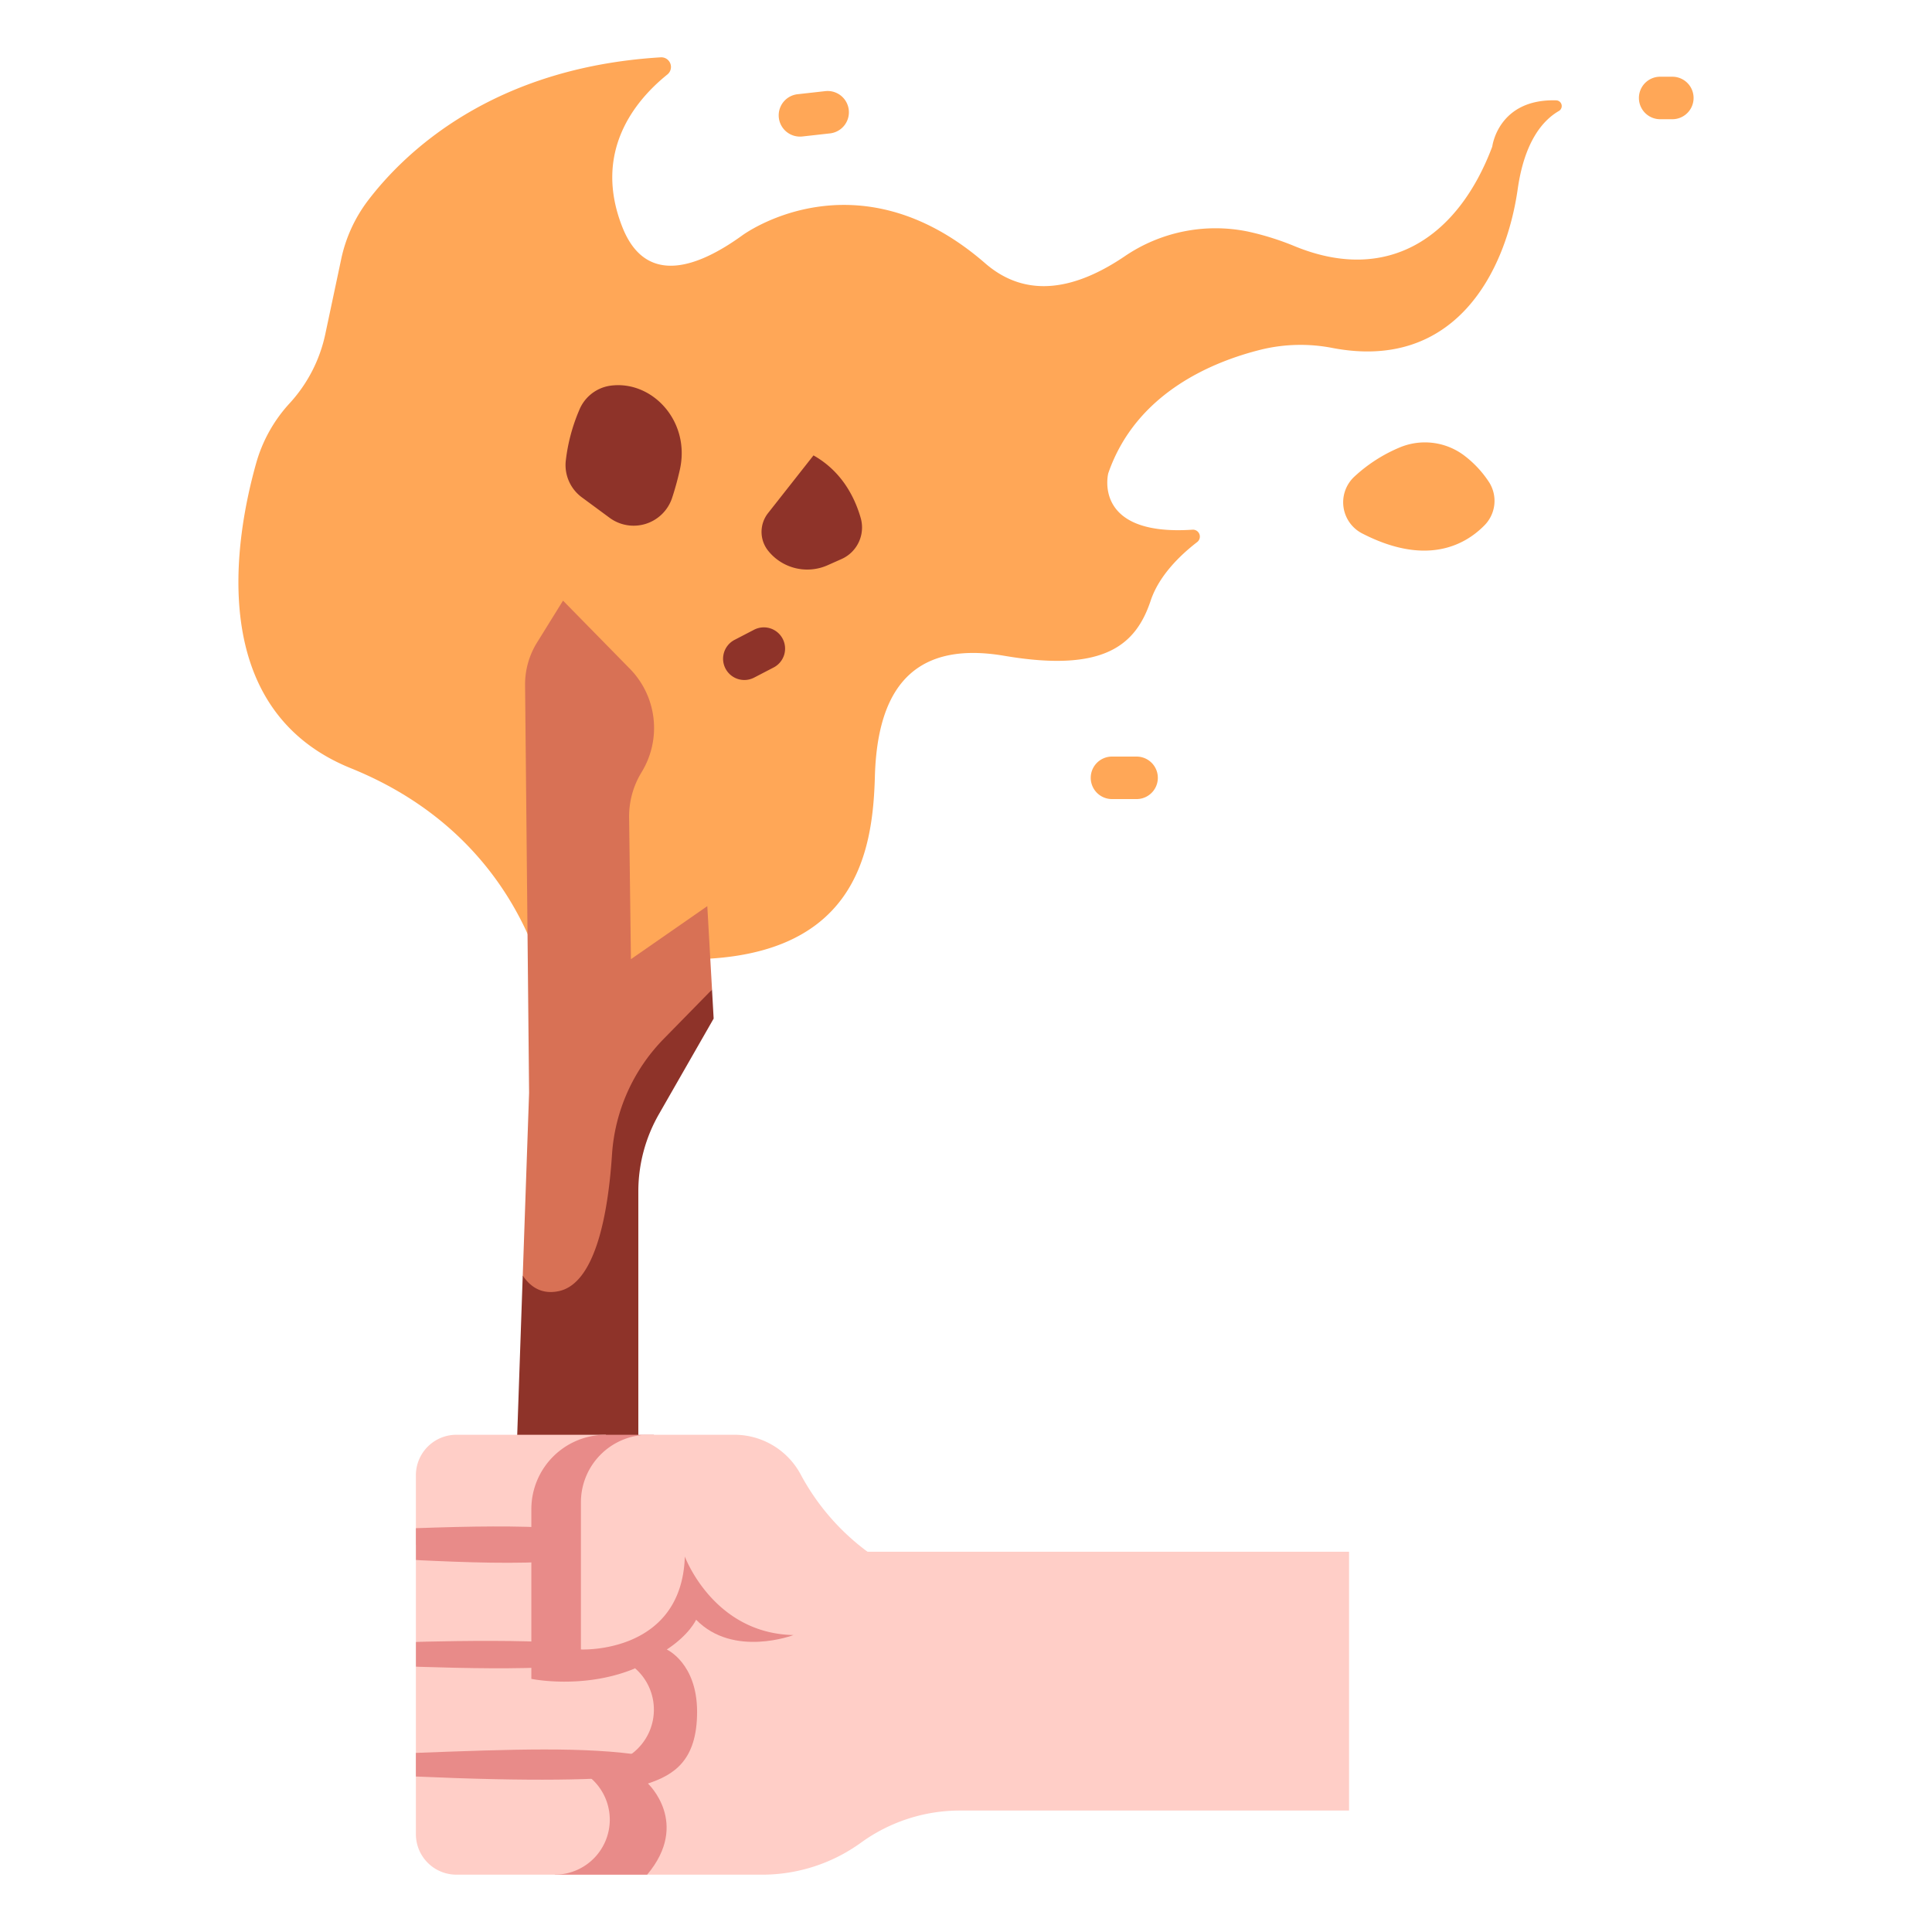 <svg id="FLAT" height="512" viewBox="0 0 500 500" width="512" xmlns="http://www.w3.org/2000/svg"><path d="m142.965 264.157s-3.294-45.572-52.161-65.338c-37.651-15.23-30-59.469-24.5-78.974a38.115 38.115 0 0 1 8.639-15.463 38.14 38.14 0 0 0 9.241-17.908l4.122-19.433a38.077 38.077 0 0 1 6.979-15.212c9.523-12.475 32.238-34.355 75.687-36.99a2.5 2.5 0 0 1 1.719 4.459c-8.124 6.544-19.406 19.834-11.61 39.51 6.115 15.434 19.643 10.327 31 2.126 0 0 29.395-21.892 62.887 7.208 10.922 9.49 23.713 6.543 35.992-1.739a41.739 41.739 0 0 1 31.894-6.5 71.574 71.574 0 0 1 12.277 3.844c24.159 9.883 42.278-2.439 51.063-25.806 0 0 1.5-12.42 16.563-11.97a1.476 1.476 0 0 1 .677 2.755c-4.058 2.342-8.874 7.752-10.651 20.2-3.089 21.62-16.311 47.1-47.811 41.152a43.214 43.214 0 0 0 -18.342.335c-12.889 3.163-32.656 11.322-39.816 32.087 0 0-4.2 16.332 21.814 14.582a1.791 1.791 0 0 1 1.185 3.216c-4.37 3.368-9.851 8.647-12.018 15.146-3.843 11.53-12.079 18.668-37.885 14.276s-32.944 11.53-33.493 31.3-4.941 48.317-51.062 47.219c.005-.005-17.016 29.645-32.39 15.918z" fill="#ffa757"/><path d="m145.71 155.443 17.29 17.62a21.886 21.886 0 0 1 3.2 26.517l-.313.527a21.893 21.893 0 0 0 -3.073 11.467l.47 36.66 19.766-13.726 1.223 21.592c-17.144 23.687-26.356 52.45-28.413 85.793-10.447 6.654-17.795 4.177-20.571-11.776l1.64-47.292-1.039-105.508a20.5 20.5 0 0 1 3.08-11.008z" fill="#d87155"/><path d="m149.9 106.149a46.906 46.906 0 0 0 -3.5 13.3 10.381 10.381 0 0 0 4.235 9.3l7.105 5.24a10.487 10.487 0 0 0 16.177-5.067c.7-2.109 1.391-4.539 2.021-7.328 2.872-12.722-7.39-23.477-18.312-21.725a10.279 10.279 0 0 0 -7.726 6.28z" fill="#8e3329"/><path d="m210.53 117.858-11.764 14.942a7.836 7.836 0 0 0 .038 9.742 12.948 12.948 0 0 0 15.371 3.744l3.6-1.6a8.94 8.94 0 0 0 4.975-10.631c-1.521-5.302-4.87-12.063-12.22-16.197z" fill="#8e3329"/><g fill="#ffa757"><path d="m350.464 123.394a39.8 39.8 0 0 1 11.891-7.64 16.9 16.9 0 0 1 16.926 2.4 27.407 27.407 0 0 1 6.168 6.758 9.005 9.005 0 0 1 -1.283 11.055c-4.913 5-14.884 10.695-31.61 2.1a9.064 9.064 0 0 1 -2.092-14.673z"/><path d="m207.025 35.351a5.5 5.5 0 0 1 -.6-10.967l7.16-.8a5.5 5.5 0 1 1 1.215 10.938l-7.16.8a5.56 5.56 0 0 1 -.615.029z"/><path d="m294.147 206.8h-6.365a5.5 5.5 0 0 1 0-11h6.365a5.5 5.5 0 0 1 0 11z"/><path d="m432.8 30.854h-3.15a5.5 5.5 0 0 1 0-11h3.15a5.5 5.5 0 0 1 0 11z"/></g><path d="m192.64 175.982a5.5 5.5 0 0 1 -2.54-10.382l5.007-2.6a5.5 5.5 0 1 1 5.075 9.759l-5.007 2.6a5.484 5.484 0 0 1 -2.535.623z" fill="#8e3329"/><path d="m165.2 308.338a40.179 40.179 0 0 1 5.311-19.964l14.181-24.766-.425-7.508-12.51 12.765a47.207 47.207 0 0 0 -13.375 29.966c-.945 14.426-4.058 33.3-13.8 35.322-4.226.878-7.2-.927-9.3-4.036l-2.562 73.983h32.48z" fill="#8e3329"/><path d="m143.578 485.166h53.666a43.634 43.634 0 0 0 25.6-8.3 43.633 43.633 0 0 1 25.6-8.3h100.691v-66.98h-124.635l-53.908-12.309h-30.734z" fill="#ffcec7"/><path d="m139.859 389.278 3.719 95.888h23.9c11.227-13.353.2-23.589.2-23.589 6.762-2.254 12.728-5.967 12.728-18.562s-7.838-16.123-7.838-16.123c5.936-3.915 7.584-7.714 7.584-7.714 9.668 9.915 25.2 3.972 25.2 3.972-7.46-8.241-12.734-19.167-16.424-29.686l-18.333-4.186z" fill="#e88b89"/><path d="m107.631 456.7h35.947a14.231 14.231 0 0 1 14.231 14.231 14.231 14.231 0 0 1 -14.231 14.231h-25.461a10.486 10.486 0 0 1 -10.486-10.486v-17.976a0 0 0 0 1 0 0z" fill="#ffcec7"/><path d="m107.631 431.343v25.357h47.363a14.23 14.23 0 0 0 14.231-14.231 14.193 14.193 0 0 0 -4.859-10.709c-17.507-2.426-41.231-4.274-56.735-.417z" fill="#ffcec7"/><path d="m156.773 371.316h-38.656a10.486 10.486 0 0 0 -10.486 10.484v17.976h47.363a14.23 14.23 0 0 0 14.231-14.231z" fill="#ffcec7"/><path d="m154.8 400.994-47.166 2.748v21.166l47.058 1.717c7.86 0 13.57-4.849 13.57-12.708-.003 0-.862-13.139-13.462-12.923z" fill="#ffcec7"/><path d="m137.514 434.491s13.576 2.82 26.843-2.718a14.158 14.158 0 0 0 -9.363-3.532 14.232 14.232 0 0 0 0-28.463 14.23 14.23 0 0 0 14.231-14.231v-14.231h-12.452a19.259 19.259 0 0 0 -19.259 19.259z" fill="#e88b89"/><path d="m205.351 423.15 19.149-21.563a60.317 60.317 0 0 1 -17.331-20.087 19.451 19.451 0 0 0 -17.161-10.185h-22.348a17.472 17.472 0 0 0 -17.318 17.623v37.943s26.078 1.244 26.893-24.051c0 .001 7.335 19.905 28.116 20.32z" fill="#ffcec7"/><path d="m107.631 395.494v8.248c13.423.637 25.966 1.065 36.952.279v-8.492c-10.442-.736-22.674-.536-36.952-.035z" fill="#e88b89"/><path d="m107.631 424.908v6.435c13.423.422 25.966.645 36.952.018v-6.254c-10.442-.591-22.674-.528-36.952-.199z" fill="#e88b89"/><path d="m166.68 454.346c-15.033-2.375-34.429-1.616-59.049-.7v6.114c29.943 1.325 47.921.934 58.193-.354 3.569-.447 4.385-4.506.856-5.06z" fill="#e88b89"/></svg>